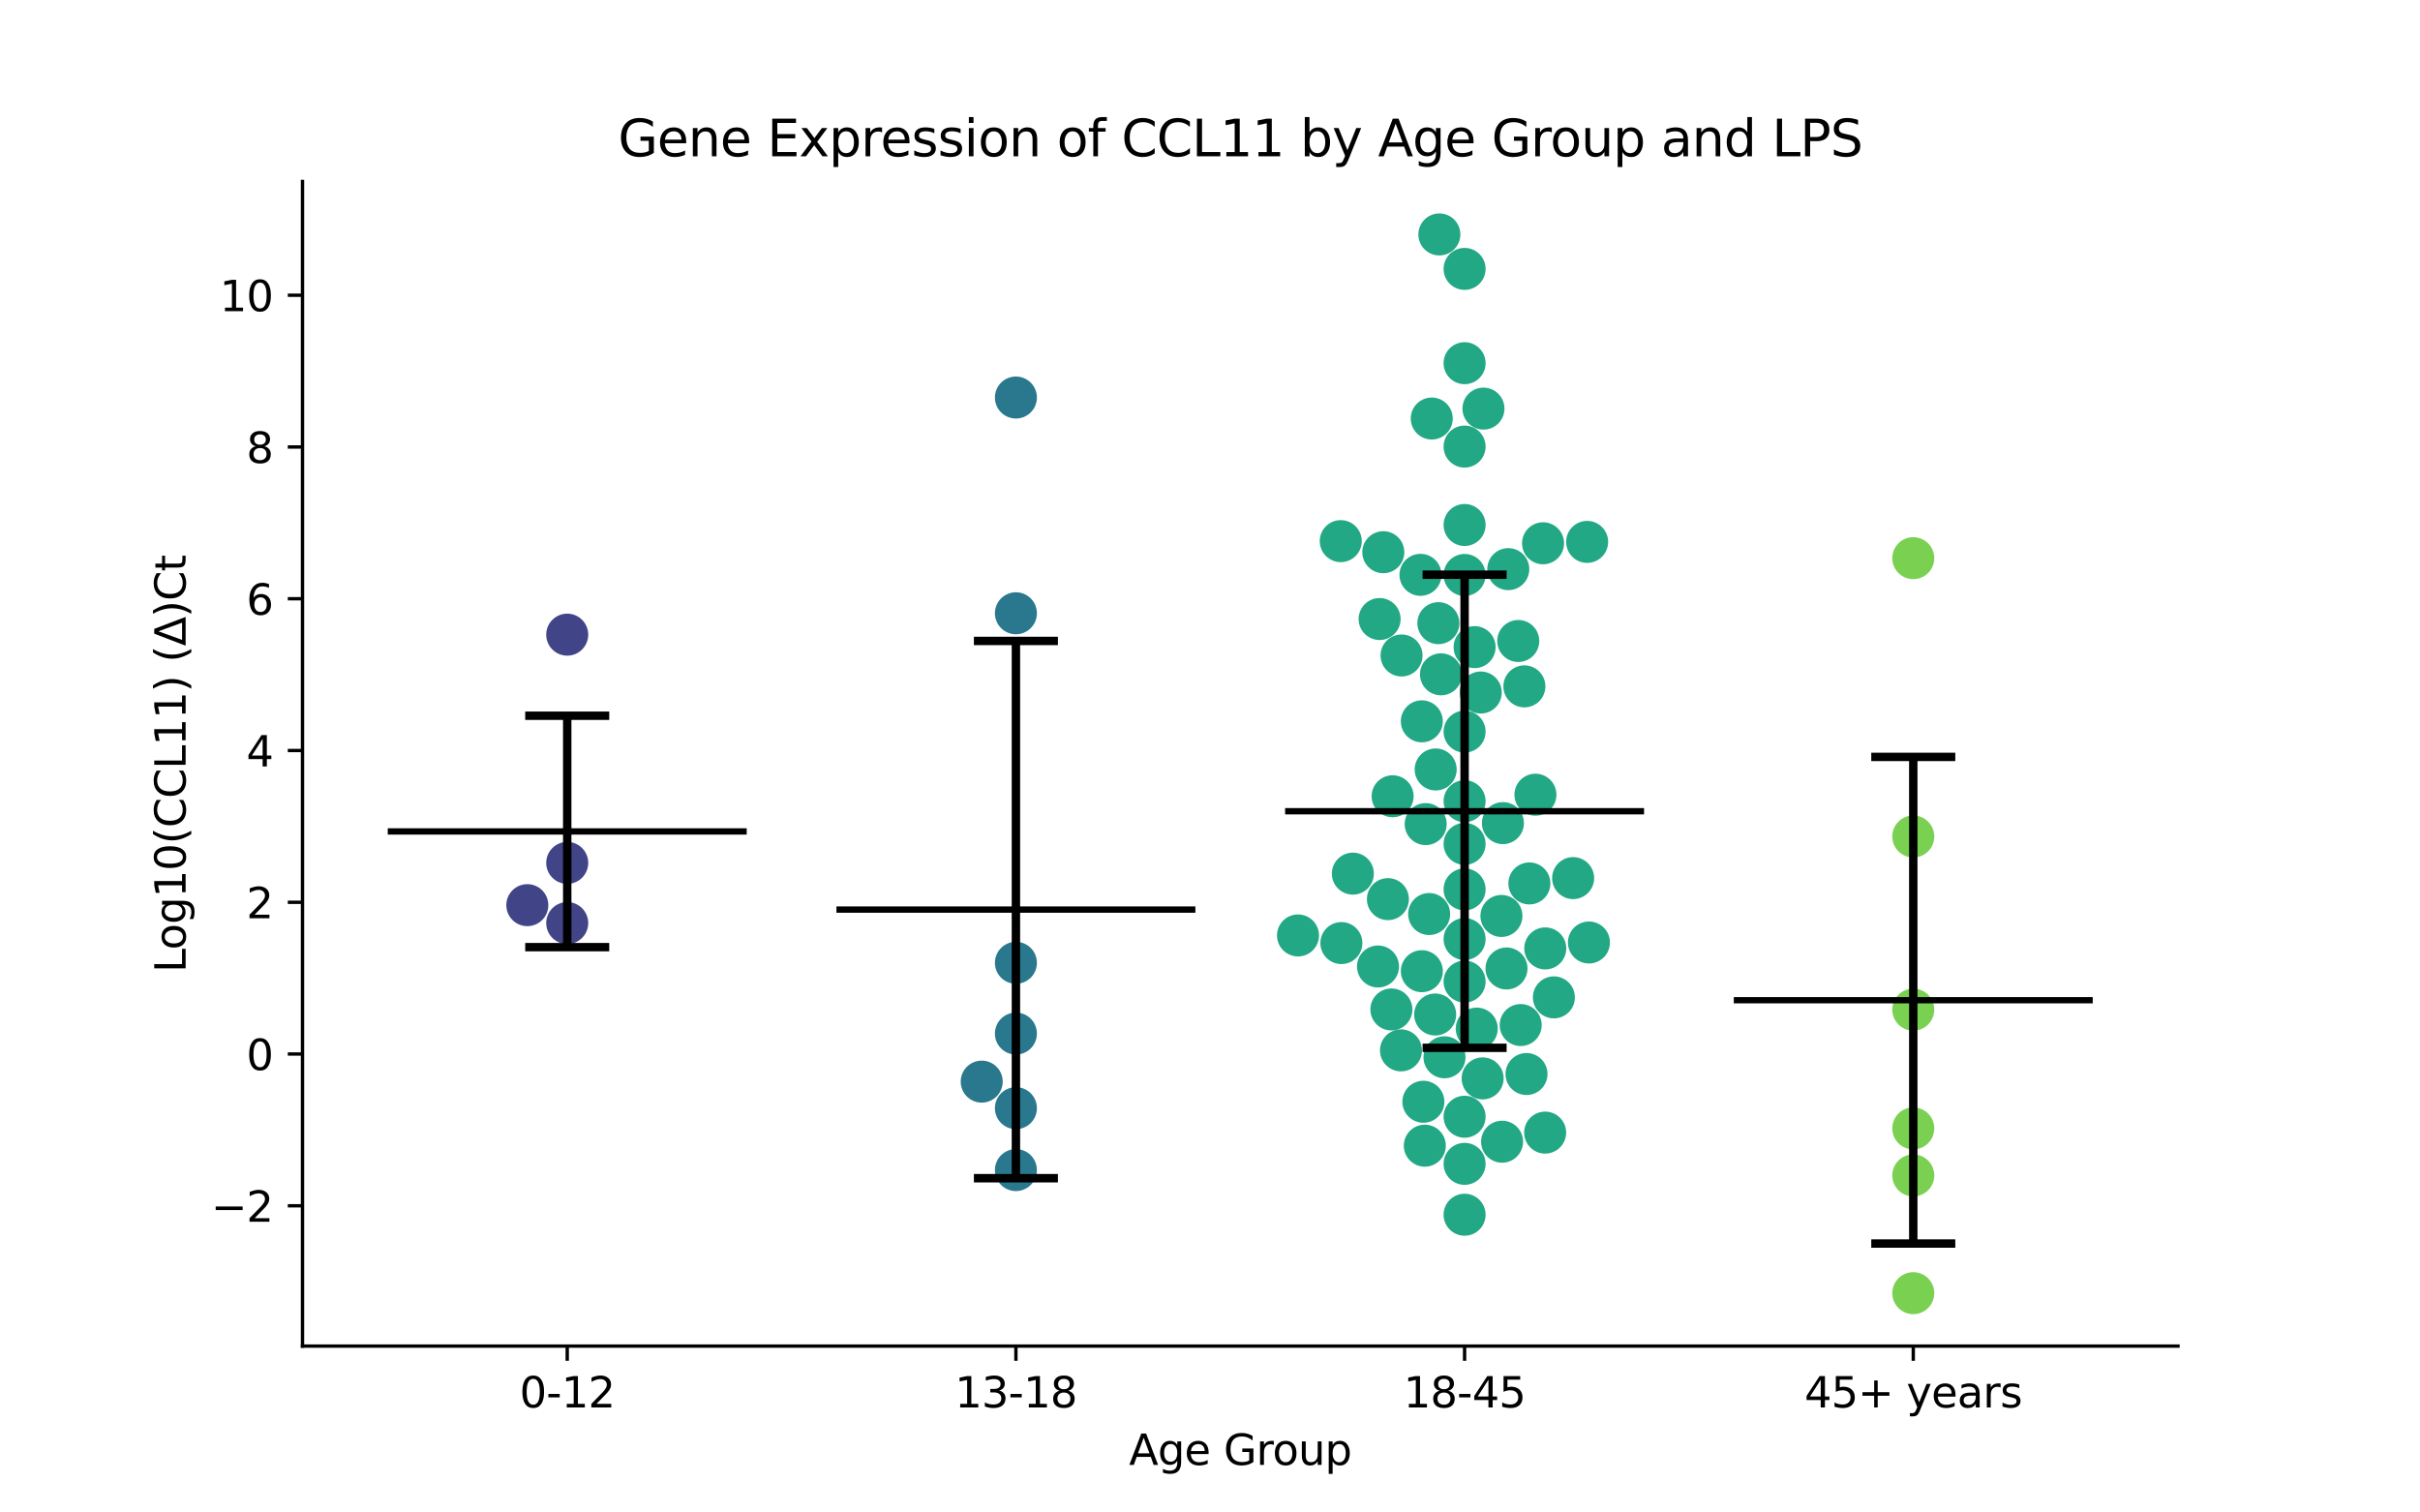 <?xml version="1.0" encoding="utf-8" standalone="no"?>
<!DOCTYPE svg PUBLIC "-//W3C//DTD SVG 1.1//EN"
  "http://www.w3.org/Graphics/SVG/1.1/DTD/svg11.dtd">
<svg xmlns:xlink="http://www.w3.org/1999/xlink" width="576pt" height="360pt" viewBox="0 0 576 360" xmlns="http://www.w3.org/2000/svg" version="1.1">
 <defs>
  <style type="text/css">*{stroke-linejoin: round; stroke-linecap: butt}</style>
 </defs>
 <g id="figure_1">
  <g id="patch_1">
   <path d="M 0 360 
L 576 360 
L 576 0 
L 0 0 
z
" style="fill: #ffffff"/>
  </g>
  <g id="axes_1">
   <g id="patch_2">
    <path d="M 72 320.4 
L 518.4 320.4 
L 518.4 43.2 
L 72 43.2 
z
" style="fill: #ffffff"/>
   </g>
   <g id="PathCollection_1">
    <defs>
     <path id="C0_0_2dbd5f7f77" d="M 0 5 
C 1.326 5 2.598 4.473 3.536 3.536 
C 4.473 2.598 5 1.326 5 -0 
C 5 -1.326 4.473 -2.598 3.536 -3.536 
C 2.598 -4.473 1.326 -5 0 -5 
C -1.326 -5 -2.598 -4.473 -3.536 -3.536 
C -4.473 -2.598 -5 -1.326 -5 0 
C -5 1.326 -4.473 2.598 -3.536 3.536 
C -2.598 4.473 -1.326 5 0 5 
z
"/>
    </defs>
    <g clip-path="url(#p50232bee41)">
     <use xlink:href="#C0_0_2dbd5f7f77" x="135.009" y="219.707" style="fill: #414487"/>
    </g>
    <g clip-path="url(#p50232bee41)">
     <use xlink:href="#C0_0_2dbd5f7f77" x="135.009" y="151.06" style="fill: #414487"/>
    </g>
    <g clip-path="url(#p50232bee41)">
     <use xlink:href="#C0_0_2dbd5f7f77" x="125.511" y="215.443" style="fill: #414487"/>
    </g>
    <g clip-path="url(#p50232bee41)">
     <use xlink:href="#C0_0_2dbd5f7f77" x="135.009" y="205.384" style="fill: #414487"/>
    </g>
   </g>
   <g id="PathCollection_2">
    <defs>
     <path id="C1_0_418fc97a95" d="M 0 5 
C 1.326 5 2.598 4.473 3.536 3.536 
C 4.473 2.598 5 1.326 5 -0 
C 5 -1.326 4.473 -2.598 3.536 -3.536 
C 2.598 -4.473 1.326 -5 0 -5 
C -1.326 -5 -2.598 -4.473 -3.536 -3.536 
C -4.473 -2.598 -5 -1.326 -5 0 
C -5 1.326 -4.473 2.598 -3.536 3.536 
C -2.598 4.473 -1.326 5 0 5 
z
"/>
    </defs>
    <g clip-path="url(#p50232bee41)">
     <use xlink:href="#C1_0_418fc97a95" x="241.803" y="229.168" style="fill: #2a788e"/>
    </g>
    <g clip-path="url(#p50232bee41)">
     <use xlink:href="#C1_0_418fc97a95" x="241.803" y="278.503" style="fill: #2a788e"/>
    </g>
    <g clip-path="url(#p50232bee41)">
     <use xlink:href="#C1_0_418fc97a95" x="241.803" y="246.009" style="fill: #2a788e"/>
    </g>
    <g clip-path="url(#p50232bee41)">
     <use xlink:href="#C1_0_418fc97a95" x="241.803" y="263.764" style="fill: #2a788e"/>
    </g>
    <g clip-path="url(#p50232bee41)">
     <use xlink:href="#C1_0_418fc97a95" x="233.663" y="257.447" style="fill: #2a788e"/>
    </g>
    <g clip-path="url(#p50232bee41)">
     <use xlink:href="#C1_0_418fc97a95" x="241.803" y="94.619" style="fill: #2a788e"/>
    </g>
    <g clip-path="url(#p50232bee41)">
     <use xlink:href="#C1_0_418fc97a95" x="241.803" y="145.97" style="fill: #2a788e"/>
    </g>
   </g>
   <g id="PathCollection_3">
    <defs>
     <path id="C2_0_5ea574679a" d="M 0 5 
C 1.326 5 2.598 4.473 3.536 3.536 
C 4.473 2.598 5 1.326 5 -0 
C 5 -1.326 4.473 -2.598 3.536 -3.536 
C 2.598 -4.473 1.326 -5 0 -5 
C -1.326 -5 -2.598 -4.473 -3.536 -3.536 
C -4.473 -2.598 -5 -1.326 -5 0 
C -5 1.326 -4.473 2.598 -3.536 3.536 
C -2.598 4.473 -1.326 5 0 5 
z
"/>
    </defs>
    <g clip-path="url(#p50232bee41)">
     <use xlink:href="#C2_0_5ea574679a" x="322.001" y="207.94" style="fill: #22a884"/>
    </g>
    <g clip-path="url(#p50232bee41)">
     <use xlink:href="#C2_0_5ea574679a" x="348.597" y="124.954" style="fill: #22a884"/>
    </g>
    <g clip-path="url(#p50232bee41)">
     <use xlink:href="#C2_0_5ea574679a" x="353.089" y="97.257" style="fill: #22a884"/>
    </g>
    <g clip-path="url(#p50232bee41)">
     <use xlink:href="#C2_0_5ea574679a" x="367.799" y="225.739" style="fill: #22a884"/>
    </g>
    <g clip-path="url(#p50232bee41)">
     <use xlink:href="#C2_0_5ea574679a" x="363.333" y="255.636" style="fill: #22a884"/>
    </g>
    <g clip-path="url(#p50232bee41)">
     <use xlink:href="#C2_0_5ea574679a" x="348.597" y="200.864" style="fill: #22a884"/>
    </g>
    <g clip-path="url(#p50232bee41)">
     <use xlink:href="#C2_0_5ea574679a" x="377.766" y="128.981" style="fill: #22a884"/>
    </g>
    <g clip-path="url(#p50232bee41)">
     <use xlink:href="#C2_0_5ea574679a" x="365.46" y="189.157" style="fill: #22a884"/>
    </g>
    <g clip-path="url(#p50232bee41)">
     <use xlink:href="#C2_0_5ea574679a" x="357.721" y="195.915" style="fill: #22a884"/>
    </g>
    <g clip-path="url(#p50232bee41)">
     <use xlink:href="#C2_0_5ea574679a" x="348.597" y="289.128" style="fill: #22a884"/>
    </g>
    <g clip-path="url(#p50232bee41)">
     <use xlink:href="#C2_0_5ea574679a" x="348.597" y="265.804" style="fill: #22a884"/>
    </g>
    <g clip-path="url(#p50232bee41)">
     <use xlink:href="#C2_0_5ea574679a" x="327.989" y="230.045" style="fill: #22a884"/>
    </g>
    <g clip-path="url(#p50232bee41)">
     <use xlink:href="#C2_0_5ea574679a" x="340.782" y="99.618" style="fill: #22a884"/>
    </g>
    <g clip-path="url(#p50232bee41)">
     <use xlink:href="#C2_0_5ea574679a" x="348.597" y="277.018" style="fill: #22a884"/>
    </g>
    <g clip-path="url(#p50232bee41)">
     <use xlink:href="#C2_0_5ea574679a" x="358.572" y="230.513" style="fill: #22a884"/>
    </g>
    <g clip-path="url(#p50232bee41)">
     <use xlink:href="#C2_0_5ea574679a" x="357.366" y="218.011" style="fill: #22a884"/>
    </g>
    <g clip-path="url(#p50232bee41)">
     <use xlink:href="#C2_0_5ea574679a" x="348.597" y="233.634" style="fill: #22a884"/>
    </g>
    <g clip-path="url(#p50232bee41)">
     <use xlink:href="#C2_0_5ea574679a" x="351.488" y="244.828" style="fill: #22a884"/>
    </g>
    <g clip-path="url(#p50232bee41)">
     <use xlink:href="#C2_0_5ea574679a" x="328.37" y="147.343" style="fill: #22a884"/>
    </g>
    <g clip-path="url(#p50232bee41)">
     <use xlink:href="#C2_0_5ea574679a" x="308.947" y="222.653" style="fill: #22a884"/>
    </g>
    <g clip-path="url(#p50232bee41)">
     <use xlink:href="#C2_0_5ea574679a" x="369.85" y="237.394" style="fill: #22a884"/>
    </g>
    <g clip-path="url(#p50232bee41)">
     <use xlink:href="#C2_0_5ea574679a" x="338.787" y="262.239" style="fill: #22a884"/>
    </g>
    <g clip-path="url(#p50232bee41)">
     <use xlink:href="#C2_0_5ea574679a" x="340.162" y="217.557" style="fill: #22a884"/>
    </g>
    <g clip-path="url(#p50232bee41)">
     <use xlink:href="#C2_0_5ea574679a" x="339.129" y="272.694" style="fill: #22a884"/>
    </g>
    <g clip-path="url(#p50232bee41)">
     <use xlink:href="#C2_0_5ea574679a" x="338.423" y="231.164" style="fill: #22a884"/>
    </g>
    <g clip-path="url(#p50232bee41)">
     <use xlink:href="#C2_0_5ea574679a" x="367.771" y="269.581" style="fill: #22a884"/>
    </g>
    <g clip-path="url(#p50232bee41)">
     <use xlink:href="#C2_0_5ea574679a" x="333.456" y="250.01" style="fill: #22a884"/>
    </g>
    <g clip-path="url(#p50232bee41)">
     <use xlink:href="#C2_0_5ea574679a" x="357.521" y="271.748" style="fill: #22a884"/>
    </g>
    <g clip-path="url(#p50232bee41)">
     <use xlink:href="#C2_0_5ea574679a" x="331.471" y="189.526" style="fill: #22a884"/>
    </g>
    <g clip-path="url(#p50232bee41)">
     <use xlink:href="#C2_0_5ea574679a" x="319.272" y="224.47" style="fill: #22a884"/>
    </g>
    <g clip-path="url(#p50232bee41)">
     <use xlink:href="#C2_0_5ea574679a" x="329.25" y="131.436" style="fill: #22a884"/>
    </g>
    <g clip-path="url(#p50232bee41)">
     <use xlink:href="#C2_0_5ea574679a" x="348.597" y="64.002" style="fill: #22a884"/>
    </g>
    <g clip-path="url(#p50232bee41)">
     <use xlink:href="#C2_0_5ea574679a" x="319.122" y="128.799" style="fill: #22a884"/>
    </g>
    <g clip-path="url(#p50232bee41)">
     <use xlink:href="#C2_0_5ea574679a" x="338.097" y="136.822" style="fill: #22a884"/>
    </g>
    <g clip-path="url(#p50232bee41)">
     <use xlink:href="#C2_0_5ea574679a" x="352.443" y="164.833" style="fill: #22a884"/>
    </g>
    <g clip-path="url(#p50232bee41)">
     <use xlink:href="#C2_0_5ea574679a" x="361.369" y="152.567" style="fill: #22a884"/>
    </g>
    <g clip-path="url(#p50232bee41)">
     <use xlink:href="#C2_0_5ea574679a" x="348.597" y="174.138" style="fill: #22a884"/>
    </g>
    <g clip-path="url(#p50232bee41)">
     <use xlink:href="#C2_0_5ea574679a" x="348.597" y="86.446" style="fill: #22a884"/>
    </g>
    <g clip-path="url(#p50232bee41)">
     <use xlink:href="#C2_0_5ea574679a" x="367.272" y="129.311" style="fill: #22a884"/>
    </g>
    <g clip-path="url(#p50232bee41)">
     <use xlink:href="#C2_0_5ea574679a" x="342.591" y="55.8" style="fill: #22a884"/>
    </g>
    <g clip-path="url(#p50232bee41)">
     <use xlink:href="#C2_0_5ea574679a" x="348.597" y="136.85" style="fill: #22a884"/>
    </g>
    <g clip-path="url(#p50232bee41)">
     <use xlink:href="#C2_0_5ea574679a" x="333.594" y="156.018" style="fill: #22a884"/>
    </g>
    <g clip-path="url(#p50232bee41)">
     <use xlink:href="#C2_0_5ea574679a" x="358.996" y="135.465" style="fill: #22a884"/>
    </g>
    <g clip-path="url(#p50232bee41)">
     <use xlink:href="#C2_0_5ea574679a" x="338.417" y="171.689" style="fill: #22a884"/>
    </g>
    <g clip-path="url(#p50232bee41)">
     <use xlink:href="#C2_0_5ea574679a" x="339.337" y="196.15" style="fill: #22a884"/>
    </g>
    <g clip-path="url(#p50232bee41)">
     <use xlink:href="#C2_0_5ea574679a" x="348.597" y="223.512" style="fill: #22a884"/>
    </g>
    <g clip-path="url(#p50232bee41)">
     <use xlink:href="#C2_0_5ea574679a" x="364.018" y="210.274" style="fill: #22a884"/>
    </g>
    <g clip-path="url(#p50232bee41)">
     <use xlink:href="#C2_0_5ea574679a" x="374.434" y="209.007" style="fill: #22a884"/>
    </g>
    <g clip-path="url(#p50232bee41)">
     <use xlink:href="#C2_0_5ea574679a" x="362.83" y="163.37" style="fill: #22a884"/>
    </g>
    <g clip-path="url(#p50232bee41)">
     <use xlink:href="#C2_0_5ea574679a" x="342.979" y="160.501" style="fill: #22a884"/>
    </g>
    <g clip-path="url(#p50232bee41)">
     <use xlink:href="#C2_0_5ea574679a" x="348.597" y="190.701" style="fill: #22a884"/>
    </g>
    <g clip-path="url(#p50232bee41)">
     <use xlink:href="#C2_0_5ea574679a" x="348.597" y="106.296" style="fill: #22a884"/>
    </g>
    <g clip-path="url(#p50232bee41)">
     <use xlink:href="#C2_0_5ea574679a" x="350.981" y="154.027" style="fill: #22a884"/>
    </g>
    <g clip-path="url(#p50232bee41)">
     <use xlink:href="#C2_0_5ea574679a" x="331.173" y="240.268" style="fill: #22a884"/>
    </g>
    <g clip-path="url(#p50232bee41)">
     <use xlink:href="#C2_0_5ea574679a" x="348.597" y="211.692" style="fill: #22a884"/>
    </g>
    <g clip-path="url(#p50232bee41)">
     <use xlink:href="#C2_0_5ea574679a" x="352.891" y="256.678" style="fill: #22a884"/>
    </g>
    <g clip-path="url(#p50232bee41)">
     <use xlink:href="#C2_0_5ea574679a" x="341.716" y="183.147" style="fill: #22a884"/>
    </g>
    <g clip-path="url(#p50232bee41)">
     <use xlink:href="#C2_0_5ea574679a" x="378.194" y="224.332" style="fill: #22a884"/>
    </g>
    <g clip-path="url(#p50232bee41)">
     <use xlink:href="#C2_0_5ea574679a" x="361.95" y="243.981" style="fill: #22a884"/>
    </g>
    <g clip-path="url(#p50232bee41)">
     <use xlink:href="#C2_0_5ea574679a" x="343.813" y="251.653" style="fill: #22a884"/>
    </g>
    <g clip-path="url(#p50232bee41)">
     <use xlink:href="#C2_0_5ea574679a" x="330.344" y="214.012" style="fill: #22a884"/>
    </g>
    <g clip-path="url(#p50232bee41)">
     <use xlink:href="#C2_0_5ea574679a" x="341.596" y="241.473" style="fill: #22a884"/>
    </g>
    <g clip-path="url(#p50232bee41)">
     <use xlink:href="#C2_0_5ea574679a" x="342.356" y="148.324" style="fill: #22a884"/>
    </g>
   </g>
   <g id="PathCollection_4">
    <defs>
     <path id="C3_0_6af6c28aff" d="M 0 5 
C 1.326 5 2.598 4.473 3.536 3.536 
C 4.473 2.598 5 1.326 5 -0 
C 5 -1.326 4.473 -2.598 3.536 -3.536 
C 2.598 -4.473 1.326 -5 0 -5 
C -1.326 -5 -2.598 -4.473 -3.536 -3.536 
C -4.473 -2.598 -5 -1.326 -5 0 
C -5 1.326 -4.473 2.598 -3.536 3.536 
C -2.598 4.473 -1.326 5 0 5 
z
"/>
    </defs>
    <g clip-path="url(#p50232bee41)">
     <use xlink:href="#C3_0_6af6c28aff" x="455.391" y="240.315" style="fill: #7ad151"/>
    </g>
    <g clip-path="url(#p50232bee41)">
     <use xlink:href="#C3_0_6af6c28aff" x="455.391" y="307.8" style="fill: #7ad151"/>
    </g>
    <g clip-path="url(#p50232bee41)">
     <use xlink:href="#C3_0_6af6c28aff" x="455.391" y="279.769" style="fill: #7ad151"/>
    </g>
    <g clip-path="url(#p50232bee41)">
     <use xlink:href="#C3_0_6af6c28aff" x="455.391" y="268.581" style="fill: #7ad151"/>
    </g>
    <g clip-path="url(#p50232bee41)">
     <use xlink:href="#C3_0_6af6c28aff" x="455.391" y="132.855" style="fill: #7ad151"/>
    </g>
    <g clip-path="url(#p50232bee41)">
     <use xlink:href="#C3_0_6af6c28aff" x="455.391" y="199.101" style="fill: #7ad151"/>
    </g>
   </g>
   <g id="matplotlib.axis_1">
    <g id="xtick_1">
     <g id="line2d_1">
      <defs>
       <path id="mae116ff62b" d="M 0 0 
L 0 3.5 
" style="stroke: #000000; stroke-width: 0.8"/>
      </defs>
      <g>
       <use xlink:href="#mae116ff62b" x="135.009" y="320.4" style="stroke: #000000; stroke-width: 0.8"/>
      </g>
     </g>
     <g id="text_1">
      <!-- 0-12 -->
      <g transform="translate(123.661 334.998) scale(0.1 -0.1)">
       <defs>
        <path id="DejaVuSans-30" d="M 2034 4250 
Q 1547 4250 1301 3770 
Q 1056 3291 1056 2328 
Q 1056 1369 1301 889 
Q 1547 409 2034 409 
Q 2525 409 2770 889 
Q 3016 1369 3016 2328 
Q 3016 3291 2770 3770 
Q 2525 4250 2034 4250 
z
M 2034 4750 
Q 2819 4750 3233 4129 
Q 3647 3509 3647 2328 
Q 3647 1150 3233 529 
Q 2819 -91 2034 -91 
Q 1250 -91 836 529 
Q 422 1150 422 2328 
Q 422 3509 836 4129 
Q 1250 4750 2034 4750 
z
" transform="scale(0.016)"/>
        <path id="DejaVuSans-2d" d="M 313 2009 
L 1997 2009 
L 1997 1497 
L 313 1497 
L 313 2009 
z
" transform="scale(0.016)"/>
        <path id="DejaVuSans-31" d="M 794 531 
L 1825 531 
L 1825 4091 
L 703 3866 
L 703 4441 
L 1819 4666 
L 2450 4666 
L 2450 531 
L 3481 531 
L 3481 0 
L 794 0 
L 794 531 
z
" transform="scale(0.016)"/>
        <path id="DejaVuSans-32" d="M 1228 531 
L 3431 531 
L 3431 0 
L 469 0 
L 469 531 
Q 828 903 1448 1529 
Q 2069 2156 2228 2338 
Q 2531 2678 2651 2914 
Q 2772 3150 2772 3378 
Q 2772 3750 2511 3984 
Q 2250 4219 1831 4219 
Q 1534 4219 1204 4116 
Q 875 4013 500 3803 
L 500 4441 
Q 881 4594 1212 4672 
Q 1544 4750 1819 4750 
Q 2544 4750 2975 4387 
Q 3406 4025 3406 3419 
Q 3406 3131 3298 2873 
Q 3191 2616 2906 2266 
Q 2828 2175 2409 1742 
Q 1991 1309 1228 531 
z
" transform="scale(0.016)"/>
       </defs>
       <use xlink:href="#DejaVuSans-30"/>
       <use xlink:href="#DejaVuSans-2d" x="63.623"/>
       <use xlink:href="#DejaVuSans-31" x="99.707"/>
       <use xlink:href="#DejaVuSans-32" x="163.33"/>
      </g>
     </g>
    </g>
    <g id="xtick_2">
     <g id="line2d_2">
      <g>
       <use xlink:href="#mae116ff62b" x="241.803" y="320.4" style="stroke: #000000; stroke-width: 0.8"/>
      </g>
     </g>
     <g id="text_2">
      <!-- 13-18 -->
      <g transform="translate(227.274 334.998) scale(0.1 -0.1)">
       <defs>
        <path id="DejaVuSans-33" d="M 2597 2516 
Q 3050 2419 3304 2112 
Q 3559 1806 3559 1356 
Q 3559 666 3084 287 
Q 2609 -91 1734 -91 
Q 1441 -91 1130 -33 
Q 819 25 488 141 
L 488 750 
Q 750 597 1062 519 
Q 1375 441 1716 441 
Q 2309 441 2620 675 
Q 2931 909 2931 1356 
Q 2931 1769 2642 2001 
Q 2353 2234 1838 2234 
L 1294 2234 
L 1294 2753 
L 1863 2753 
Q 2328 2753 2575 2939 
Q 2822 3125 2822 3475 
Q 2822 3834 2567 4026 
Q 2313 4219 1838 4219 
Q 1578 4219 1281 4162 
Q 984 4106 628 3988 
L 628 4550 
Q 988 4650 1302 4700 
Q 1616 4750 1894 4750 
Q 2613 4750 3031 4423 
Q 3450 4097 3450 3541 
Q 3450 3153 3228 2886 
Q 3006 2619 2597 2516 
z
" transform="scale(0.016)"/>
        <path id="DejaVuSans-38" d="M 2034 2216 
Q 1584 2216 1326 1975 
Q 1069 1734 1069 1313 
Q 1069 891 1326 650 
Q 1584 409 2034 409 
Q 2484 409 2743 651 
Q 3003 894 3003 1313 
Q 3003 1734 2745 1975 
Q 2488 2216 2034 2216 
z
M 1403 2484 
Q 997 2584 770 2862 
Q 544 3141 544 3541 
Q 544 4100 942 4425 
Q 1341 4750 2034 4750 
Q 2731 4750 3128 4425 
Q 3525 4100 3525 3541 
Q 3525 3141 3298 2862 
Q 3072 2584 2669 2484 
Q 3125 2378 3379 2068 
Q 3634 1759 3634 1313 
Q 3634 634 3220 271 
Q 2806 -91 2034 -91 
Q 1263 -91 848 271 
Q 434 634 434 1313 
Q 434 1759 690 2068 
Q 947 2378 1403 2484 
z
M 1172 3481 
Q 1172 3119 1398 2916 
Q 1625 2713 2034 2713 
Q 2441 2713 2670 2916 
Q 2900 3119 2900 3481 
Q 2900 3844 2670 4047 
Q 2441 4250 2034 4250 
Q 1625 4250 1398 4047 
Q 1172 3844 1172 3481 
z
" transform="scale(0.016)"/>
       </defs>
       <use xlink:href="#DejaVuSans-31"/>
       <use xlink:href="#DejaVuSans-33" x="63.623"/>
       <use xlink:href="#DejaVuSans-2d" x="127.246"/>
       <use xlink:href="#DejaVuSans-31" x="163.33"/>
       <use xlink:href="#DejaVuSans-38" x="226.953"/>
      </g>
     </g>
    </g>
    <g id="xtick_3">
     <g id="line2d_3">
      <g>
       <use xlink:href="#mae116ff62b" x="348.597" y="320.4" style="stroke: #000000; stroke-width: 0.8"/>
      </g>
     </g>
     <g id="text_3">
      <!-- 18-45 -->
      <g transform="translate(334.068 334.998) scale(0.1 -0.1)">
       <defs>
        <path id="DejaVuSans-34" d="M 2419 4116 
L 825 1625 
L 2419 1625 
L 2419 4116 
z
M 2253 4666 
L 3047 4666 
L 3047 1625 
L 3713 1625 
L 3713 1100 
L 3047 1100 
L 3047 0 
L 2419 0 
L 2419 1100 
L 313 1100 
L 313 1709 
L 2253 4666 
z
" transform="scale(0.016)"/>
        <path id="DejaVuSans-35" d="M 691 4666 
L 3169 4666 
L 3169 4134 
L 1269 4134 
L 1269 2991 
Q 1406 3038 1543 3061 
Q 1681 3084 1819 3084 
Q 2600 3084 3056 2656 
Q 3513 2228 3513 1497 
Q 3513 744 3044 326 
Q 2575 -91 1722 -91 
Q 1428 -91 1123 -41 
Q 819 9 494 109 
L 494 744 
Q 775 591 1075 516 
Q 1375 441 1709 441 
Q 2250 441 2565 725 
Q 2881 1009 2881 1497 
Q 2881 1984 2565 2268 
Q 2250 2553 1709 2553 
Q 1456 2553 1204 2497 
Q 953 2441 691 2322 
L 691 4666 
z
" transform="scale(0.016)"/>
       </defs>
       <use xlink:href="#DejaVuSans-31"/>
       <use xlink:href="#DejaVuSans-38" x="63.623"/>
       <use xlink:href="#DejaVuSans-2d" x="127.246"/>
       <use xlink:href="#DejaVuSans-34" x="163.33"/>
       <use xlink:href="#DejaVuSans-35" x="226.953"/>
      </g>
     </g>
    </g>
    <g id="xtick_4">
     <g id="line2d_4">
      <g>
       <use xlink:href="#mae116ff62b" x="455.391" y="320.4" style="stroke: #000000; stroke-width: 0.8"/>
      </g>
     </g>
     <g id="text_4">
      <!-- 45+ years -->
      <g transform="translate(429.49 334.998) scale(0.1 -0.1)">
       <defs>
        <path id="DejaVuSans-2b" d="M 2944 4013 
L 2944 2272 
L 4684 2272 
L 4684 1741 
L 2944 1741 
L 2944 0 
L 2419 0 
L 2419 1741 
L 678 1741 
L 678 2272 
L 2419 2272 
L 2419 4013 
L 2944 4013 
z
" transform="scale(0.016)"/>
        <path id="DejaVuSans-20" transform="scale(0.016)"/>
        <path id="DejaVuSans-79" d="M 2059 -325 
Q 1816 -950 1584 -1140 
Q 1353 -1331 966 -1331 
L 506 -1331 
L 506 -850 
L 844 -850 
Q 1081 -850 1212 -737 
Q 1344 -625 1503 -206 
L 1606 56 
L 191 3500 
L 800 3500 
L 1894 763 
L 2988 3500 
L 3597 3500 
L 2059 -325 
z
" transform="scale(0.016)"/>
        <path id="DejaVuSans-65" d="M 3597 1894 
L 3597 1613 
L 953 1613 
Q 991 1019 1311 708 
Q 1631 397 2203 397 
Q 2534 397 2845 478 
Q 3156 559 3463 722 
L 3463 178 
Q 3153 47 2828 -22 
Q 2503 -91 2169 -91 
Q 1331 -91 842 396 
Q 353 884 353 1716 
Q 353 2575 817 3079 
Q 1281 3584 2069 3584 
Q 2775 3584 3186 3129 
Q 3597 2675 3597 1894 
z
M 3022 2063 
Q 3016 2534 2758 2815 
Q 2500 3097 2075 3097 
Q 1594 3097 1305 2825 
Q 1016 2553 972 2059 
L 3022 2063 
z
" transform="scale(0.016)"/>
        <path id="DejaVuSans-61" d="M 2194 1759 
Q 1497 1759 1228 1600 
Q 959 1441 959 1056 
Q 959 750 1161 570 
Q 1363 391 1709 391 
Q 2188 391 2477 730 
Q 2766 1069 2766 1631 
L 2766 1759 
L 2194 1759 
z
M 3341 1997 
L 3341 0 
L 2766 0 
L 2766 531 
Q 2569 213 2275 61 
Q 1981 -91 1556 -91 
Q 1019 -91 701 211 
Q 384 513 384 1019 
Q 384 1609 779 1909 
Q 1175 2209 1959 2209 
L 2766 2209 
L 2766 2266 
Q 2766 2663 2505 2880 
Q 2244 3097 1772 3097 
Q 1472 3097 1187 3025 
Q 903 2953 641 2809 
L 641 3341 
Q 956 3463 1253 3523 
Q 1550 3584 1831 3584 
Q 2591 3584 2966 3190 
Q 3341 2797 3341 1997 
z
" transform="scale(0.016)"/>
        <path id="DejaVuSans-72" d="M 2631 2963 
Q 2534 3019 2420 3045 
Q 2306 3072 2169 3072 
Q 1681 3072 1420 2755 
Q 1159 2438 1159 1844 
L 1159 0 
L 581 0 
L 581 3500 
L 1159 3500 
L 1159 2956 
Q 1341 3275 1631 3429 
Q 1922 3584 2338 3584 
Q 2397 3584 2469 3576 
Q 2541 3569 2628 3553 
L 2631 2963 
z
" transform="scale(0.016)"/>
        <path id="DejaVuSans-73" d="M 2834 3397 
L 2834 2853 
Q 2591 2978 2328 3040 
Q 2066 3103 1784 3103 
Q 1356 3103 1142 2972 
Q 928 2841 928 2578 
Q 928 2378 1081 2264 
Q 1234 2150 1697 2047 
L 1894 2003 
Q 2506 1872 2764 1633 
Q 3022 1394 3022 966 
Q 3022 478 2636 193 
Q 2250 -91 1575 -91 
Q 1294 -91 989 -36 
Q 684 19 347 128 
L 347 722 
Q 666 556 975 473 
Q 1284 391 1588 391 
Q 1994 391 2212 530 
Q 2431 669 2431 922 
Q 2431 1156 2273 1281 
Q 2116 1406 1581 1522 
L 1381 1569 
Q 847 1681 609 1914 
Q 372 2147 372 2553 
Q 372 3047 722 3315 
Q 1072 3584 1716 3584 
Q 2034 3584 2315 3537 
Q 2597 3491 2834 3397 
z
" transform="scale(0.016)"/>
       </defs>
       <use xlink:href="#DejaVuSans-34"/>
       <use xlink:href="#DejaVuSans-35" x="63.623"/>
       <use xlink:href="#DejaVuSans-2b" x="127.246"/>
       <use xlink:href="#DejaVuSans-20" x="211.035"/>
       <use xlink:href="#DejaVuSans-79" x="242.822"/>
       <use xlink:href="#DejaVuSans-65" x="302.002"/>
       <use xlink:href="#DejaVuSans-61" x="363.525"/>
       <use xlink:href="#DejaVuSans-72" x="424.805"/>
       <use xlink:href="#DejaVuSans-73" x="465.918"/>
      </g>
     </g>
    </g>
    <g id="text_5">
     <!-- Age Group -->
     <g transform="translate(268.72 348.677) scale(0.1 -0.1)">
      <defs>
       <path id="DejaVuSans-41" d="M 2188 4044 
L 1331 1722 
L 3047 1722 
L 2188 4044 
z
M 1831 4666 
L 2547 4666 
L 4325 0 
L 3669 0 
L 3244 1197 
L 1141 1197 
L 716 0 
L 50 0 
L 1831 4666 
z
" transform="scale(0.016)"/>
       <path id="DejaVuSans-67" d="M 2906 1791 
Q 2906 2416 2648 2759 
Q 2391 3103 1925 3103 
Q 1463 3103 1205 2759 
Q 947 2416 947 1791 
Q 947 1169 1205 825 
Q 1463 481 1925 481 
Q 2391 481 2648 825 
Q 2906 1169 2906 1791 
z
M 3481 434 
Q 3481 -459 3084 -895 
Q 2688 -1331 1869 -1331 
Q 1566 -1331 1297 -1286 
Q 1028 -1241 775 -1147 
L 775 -588 
Q 1028 -725 1275 -790 
Q 1522 -856 1778 -856 
Q 2344 -856 2625 -561 
Q 2906 -266 2906 331 
L 2906 616 
Q 2728 306 2450 153 
Q 2172 0 1784 0 
Q 1141 0 747 490 
Q 353 981 353 1791 
Q 353 2603 747 3093 
Q 1141 3584 1784 3584 
Q 2172 3584 2450 3431 
Q 2728 3278 2906 2969 
L 2906 3500 
L 3481 3500 
L 3481 434 
z
" transform="scale(0.016)"/>
       <path id="DejaVuSans-47" d="M 3809 666 
L 3809 1919 
L 2778 1919 
L 2778 2438 
L 4434 2438 
L 4434 434 
Q 4069 175 3628 42 
Q 3188 -91 2688 -91 
Q 1594 -91 976 548 
Q 359 1188 359 2328 
Q 359 3472 976 4111 
Q 1594 4750 2688 4750 
Q 3144 4750 3555 4637 
Q 3966 4525 4313 4306 
L 4313 3634 
Q 3963 3931 3569 4081 
Q 3175 4231 2741 4231 
Q 1884 4231 1454 3753 
Q 1025 3275 1025 2328 
Q 1025 1384 1454 906 
Q 1884 428 2741 428 
Q 3075 428 3337 486 
Q 3600 544 3809 666 
z
" transform="scale(0.016)"/>
       <path id="DejaVuSans-6f" d="M 1959 3097 
Q 1497 3097 1228 2736 
Q 959 2375 959 1747 
Q 959 1119 1226 758 
Q 1494 397 1959 397 
Q 2419 397 2687 759 
Q 2956 1122 2956 1747 
Q 2956 2369 2687 2733 
Q 2419 3097 1959 3097 
z
M 1959 3584 
Q 2709 3584 3137 3096 
Q 3566 2609 3566 1747 
Q 3566 888 3137 398 
Q 2709 -91 1959 -91 
Q 1206 -91 779 398 
Q 353 888 353 1747 
Q 353 2609 779 3096 
Q 1206 3584 1959 3584 
z
" transform="scale(0.016)"/>
       <path id="DejaVuSans-75" d="M 544 1381 
L 544 3500 
L 1119 3500 
L 1119 1403 
Q 1119 906 1312 657 
Q 1506 409 1894 409 
Q 2359 409 2629 706 
Q 2900 1003 2900 1516 
L 2900 3500 
L 3475 3500 
L 3475 0 
L 2900 0 
L 2900 538 
Q 2691 219 2414 64 
Q 2138 -91 1772 -91 
Q 1169 -91 856 284 
Q 544 659 544 1381 
z
M 1991 3584 
L 1991 3584 
z
" transform="scale(0.016)"/>
       <path id="DejaVuSans-70" d="M 1159 525 
L 1159 -1331 
L 581 -1331 
L 581 3500 
L 1159 3500 
L 1159 2969 
Q 1341 3281 1617 3432 
Q 1894 3584 2278 3584 
Q 2916 3584 3314 3078 
Q 3713 2572 3713 1747 
Q 3713 922 3314 415 
Q 2916 -91 2278 -91 
Q 1894 -91 1617 61 
Q 1341 213 1159 525 
z
M 3116 1747 
Q 3116 2381 2855 2742 
Q 2594 3103 2138 3103 
Q 1681 3103 1420 2742 
Q 1159 2381 1159 1747 
Q 1159 1113 1420 752 
Q 1681 391 2138 391 
Q 2594 391 2855 752 
Q 3116 1113 3116 1747 
z
" transform="scale(0.016)"/>
      </defs>
      <use xlink:href="#DejaVuSans-41"/>
      <use xlink:href="#DejaVuSans-67" x="68.408"/>
      <use xlink:href="#DejaVuSans-65" x="131.885"/>
      <use xlink:href="#DejaVuSans-20" x="193.408"/>
      <use xlink:href="#DejaVuSans-47" x="225.195"/>
      <use xlink:href="#DejaVuSans-72" x="302.686"/>
      <use xlink:href="#DejaVuSans-6f" x="341.549"/>
      <use xlink:href="#DejaVuSans-75" x="402.73"/>
      <use xlink:href="#DejaVuSans-70" x="466.109"/>
     </g>
    </g>
   </g>
   <g id="matplotlib.axis_2">
    <g id="ytick_1">
     <g id="line2d_5">
      <defs>
       <path id="m23b6a9f20f" d="M 0 0 
L -3.5 0 
" style="stroke: #000000; stroke-width: 0.8"/>
      </defs>
      <g>
       <use xlink:href="#m23b6a9f20f" x="72" y="287.004" style="stroke: #000000; stroke-width: 0.8"/>
      </g>
     </g>
     <g id="text_6">
      <!-- −2 -->
      <g transform="translate(50.258 290.803) scale(0.1 -0.1)">
       <defs>
        <path id="DejaVuSans-2212" d="M 678 2272 
L 4684 2272 
L 4684 1741 
L 678 1741 
L 678 2272 
z
" transform="scale(0.016)"/>
       </defs>
       <use xlink:href="#DejaVuSans-2212"/>
       <use xlink:href="#DejaVuSans-32" x="83.789"/>
      </g>
     </g>
    </g>
    <g id="ytick_2">
     <g id="line2d_6">
      <g>
       <use xlink:href="#m23b6a9f20f" x="72" y="250.882" style="stroke: #000000; stroke-width: 0.8"/>
      </g>
     </g>
     <g id="text_7">
      <!-- 0 -->
      <g transform="translate(58.638 254.681) scale(0.1 -0.1)">
       <use xlink:href="#DejaVuSans-30"/>
      </g>
     </g>
    </g>
    <g id="ytick_3">
     <g id="line2d_7">
      <g>
       <use xlink:href="#m23b6a9f20f" x="72" y="214.759" style="stroke: #000000; stroke-width: 0.8"/>
      </g>
     </g>
     <g id="text_8">
      <!-- 2 -->
      <g transform="translate(58.638 218.558) scale(0.1 -0.1)">
       <use xlink:href="#DejaVuSans-32"/>
      </g>
     </g>
    </g>
    <g id="ytick_4">
     <g id="line2d_8">
      <g>
       <use xlink:href="#m23b6a9f20f" x="72" y="178.636" style="stroke: #000000; stroke-width: 0.8"/>
      </g>
     </g>
     <g id="text_9">
      <!-- 4 -->
      <g transform="translate(58.638 182.435) scale(0.1 -0.1)">
       <use xlink:href="#DejaVuSans-34"/>
      </g>
     </g>
    </g>
    <g id="ytick_5">
     <g id="line2d_9">
      <g>
       <use xlink:href="#m23b6a9f20f" x="72" y="142.514" style="stroke: #000000; stroke-width: 0.8"/>
      </g>
     </g>
     <g id="text_10">
      <!-- 6 -->
      <g transform="translate(58.638 146.313) scale(0.1 -0.1)">
       <defs>
        <path id="DejaVuSans-36" d="M 2113 2584 
Q 1688 2584 1439 2293 
Q 1191 2003 1191 1497 
Q 1191 994 1439 701 
Q 1688 409 2113 409 
Q 2538 409 2786 701 
Q 3034 994 3034 1497 
Q 3034 2003 2786 2293 
Q 2538 2584 2113 2584 
z
M 3366 4563 
L 3366 3988 
Q 3128 4100 2886 4159 
Q 2644 4219 2406 4219 
Q 1781 4219 1451 3797 
Q 1122 3375 1075 2522 
Q 1259 2794 1537 2939 
Q 1816 3084 2150 3084 
Q 2853 3084 3261 2657 
Q 3669 2231 3669 1497 
Q 3669 778 3244 343 
Q 2819 -91 2113 -91 
Q 1303 -91 875 529 
Q 447 1150 447 2328 
Q 447 3434 972 4092 
Q 1497 4750 2381 4750 
Q 2619 4750 2861 4703 
Q 3103 4656 3366 4563 
z
" transform="scale(0.016)"/>
       </defs>
       <use xlink:href="#DejaVuSans-36"/>
      </g>
     </g>
    </g>
    <g id="ytick_6">
     <g id="line2d_10">
      <g>
       <use xlink:href="#m23b6a9f20f" x="72" y="106.391" style="stroke: #000000; stroke-width: 0.8"/>
      </g>
     </g>
     <g id="text_11">
      <!-- 8 -->
      <g transform="translate(58.638 110.19) scale(0.1 -0.1)">
       <use xlink:href="#DejaVuSans-38"/>
      </g>
     </g>
    </g>
    <g id="ytick_7">
     <g id="line2d_11">
      <g>
       <use xlink:href="#m23b6a9f20f" x="72" y="70.268" style="stroke: #000000; stroke-width: 0.8"/>
      </g>
     </g>
     <g id="text_12">
      <!-- 10 -->
      <g transform="translate(52.275 74.068) scale(0.1 -0.1)">
       <use xlink:href="#DejaVuSans-31"/>
       <use xlink:href="#DejaVuSans-30" x="63.623"/>
      </g>
     </g>
    </g>
    <g id="text_13">
     <!-- Log10(CCL11) (Δ)Ct -->
     <g transform="translate(44.178 231.49) rotate(-90) scale(0.1 -0.1)">
      <defs>
       <path id="DejaVuSans-4c" d="M 628 4666 
L 1259 4666 
L 1259 531 
L 3531 531 
L 3531 0 
L 628 0 
L 628 4666 
z
" transform="scale(0.016)"/>
       <path id="DejaVuSans-28" d="M 1984 4856 
Q 1566 4138 1362 3434 
Q 1159 2731 1159 2009 
Q 1159 1288 1364 580 
Q 1569 -128 1984 -844 
L 1484 -844 
Q 1016 -109 783 600 
Q 550 1309 550 2009 
Q 550 2706 781 3412 
Q 1013 4119 1484 4856 
L 1984 4856 
z
" transform="scale(0.016)"/>
       <path id="DejaVuSans-43" d="M 4122 4306 
L 4122 3641 
Q 3803 3938 3442 4084 
Q 3081 4231 2675 4231 
Q 1875 4231 1450 3742 
Q 1025 3253 1025 2328 
Q 1025 1406 1450 917 
Q 1875 428 2675 428 
Q 3081 428 3442 575 
Q 3803 722 4122 1019 
L 4122 359 
Q 3791 134 3420 21 
Q 3050 -91 2638 -91 
Q 1578 -91 968 557 
Q 359 1206 359 2328 
Q 359 3453 968 4101 
Q 1578 4750 2638 4750 
Q 3056 4750 3426 4639 
Q 3797 4528 4122 4306 
z
" transform="scale(0.016)"/>
       <path id="DejaVuSans-29" d="M 513 4856 
L 1013 4856 
Q 1481 4119 1714 3412 
Q 1947 2706 1947 2009 
Q 1947 1309 1714 600 
Q 1481 -109 1013 -844 
L 513 -844 
Q 928 -128 1133 580 
Q 1338 1288 1338 2009 
Q 1338 2731 1133 3434 
Q 928 4138 513 4856 
z
" transform="scale(0.016)"/>
       <path id="DejaVuSans-394" d="M 2188 4044 
L 906 525 
L 3472 525 
L 2188 4044 
z
M 50 0 
L 1831 4666 
L 2547 4666 
L 4325 0 
L 50 0 
z
" transform="scale(0.016)"/>
       <path id="DejaVuSans-74" d="M 1172 4494 
L 1172 3500 
L 2356 3500 
L 2356 3053 
L 1172 3053 
L 1172 1153 
Q 1172 725 1289 603 
Q 1406 481 1766 481 
L 2356 481 
L 2356 0 
L 1766 0 
Q 1100 0 847 248 
Q 594 497 594 1153 
L 594 3053 
L 172 3053 
L 172 3500 
L 594 3500 
L 594 4494 
L 1172 4494 
z
" transform="scale(0.016)"/>
      </defs>
      <use xlink:href="#DejaVuSans-4c"/>
      <use xlink:href="#DejaVuSans-6f" x="53.963"/>
      <use xlink:href="#DejaVuSans-67" x="115.145"/>
      <use xlink:href="#DejaVuSans-31" x="178.621"/>
      <use xlink:href="#DejaVuSans-30" x="242.244"/>
      <use xlink:href="#DejaVuSans-28" x="305.867"/>
      <use xlink:href="#DejaVuSans-43" x="344.881"/>
      <use xlink:href="#DejaVuSans-43" x="414.705"/>
      <use xlink:href="#DejaVuSans-4c" x="484.529"/>
      <use xlink:href="#DejaVuSans-31" x="540.242"/>
      <use xlink:href="#DejaVuSans-31" x="603.865"/>
      <use xlink:href="#DejaVuSans-29" x="667.488"/>
      <use xlink:href="#DejaVuSans-20" x="706.502"/>
      <use xlink:href="#DejaVuSans-28" x="738.289"/>
      <use xlink:href="#DejaVuSans-394" x="777.303"/>
      <use xlink:href="#DejaVuSans-29" x="845.711"/>
      <use xlink:href="#DejaVuSans-43" x="884.725"/>
      <use xlink:href="#DejaVuSans-74" x="954.549"/>
     </g>
    </g>
   </g>
   <g id="LineCollection_1">
    <path d="M 135.009 225.436 
L 135.009 170.361 
" clip-path="url(#p50232bee41)" style="fill: none; stroke: #000000; stroke-width: 2"/>
   </g>
   <g id="line2d_12">
    <defs>
     <path id="m2adfead69c" d="M 10 0 
L -10 -0 
" style="stroke: #000000; stroke-width: 2"/>
    </defs>
    <g clip-path="url(#p50232bee41)">
     <use xlink:href="#m2adfead69c" x="135.009" y="225.436" style="stroke: #000000; stroke-width: 2"/>
    </g>
   </g>
   <g id="line2d_13">
    <g clip-path="url(#p50232bee41)">
     <use xlink:href="#m2adfead69c" x="135.009" y="170.361" style="stroke: #000000; stroke-width: 2"/>
    </g>
   </g>
   <g id="LineCollection_2">
    <path d="M 92.291 197.898 
L 177.726 197.898 
" clip-path="url(#p50232bee41)" style="fill: none; stroke: #000000; stroke-width: 1.5"/>
   </g>
   <g id="LineCollection_3">
    <path d="M 241.803 280.434 
L 241.803 152.56 
" clip-path="url(#p50232bee41)" style="fill: none; stroke: #000000; stroke-width: 2"/>
   </g>
   <g id="line2d_14">
    <g clip-path="url(#p50232bee41)">
     <use xlink:href="#m2adfead69c" x="241.803" y="280.434" style="stroke: #000000; stroke-width: 2"/>
    </g>
   </g>
   <g id="line2d_15">
    <g clip-path="url(#p50232bee41)">
     <use xlink:href="#m2adfead69c" x="241.803" y="152.56" style="stroke: #000000; stroke-width: 2"/>
    </g>
   </g>
   <g id="LineCollection_4">
    <path d="M 199.085 216.497 
L 284.521 216.497 
" clip-path="url(#p50232bee41)" style="fill: none; stroke: #000000; stroke-width: 1.5"/>
   </g>
   <g id="LineCollection_5">
    <path d="M 348.597 249.403 
L 348.597 136.788 
" clip-path="url(#p50232bee41)" style="fill: none; stroke: #000000; stroke-width: 2"/>
   </g>
   <g id="line2d_16">
    <g clip-path="url(#p50232bee41)">
     <use xlink:href="#m2adfead69c" x="348.597" y="249.403" style="stroke: #000000; stroke-width: 2"/>
    </g>
   </g>
   <g id="line2d_17">
    <g clip-path="url(#p50232bee41)">
     <use xlink:href="#m2adfead69c" x="348.597" y="136.788" style="stroke: #000000; stroke-width: 2"/>
    </g>
   </g>
   <g id="LineCollection_6">
    <path d="M 305.879 193.095 
L 391.315 193.095 
" clip-path="url(#p50232bee41)" style="fill: none; stroke: #000000; stroke-width: 1.5"/>
   </g>
   <g id="LineCollection_7">
    <path d="M 455.391 295.987 
L 455.391 180.154 
" clip-path="url(#p50232bee41)" style="fill: none; stroke: #000000; stroke-width: 2"/>
   </g>
   <g id="line2d_18">
    <g clip-path="url(#p50232bee41)">
     <use xlink:href="#m2adfead69c" x="455.391" y="295.987" style="stroke: #000000; stroke-width: 2"/>
    </g>
   </g>
   <g id="line2d_19">
    <g clip-path="url(#p50232bee41)">
     <use xlink:href="#m2adfead69c" x="455.391" y="180.154" style="stroke: #000000; stroke-width: 2"/>
    </g>
   </g>
   <g id="LineCollection_8">
    <path d="M 412.674 238.07 
L 498.109 238.07 
" clip-path="url(#p50232bee41)" style="fill: none; stroke: #000000; stroke-width: 1.5"/>
   </g>
   <g id="patch_3">
    <path d="M 72 320.4 
L 72 43.2 
" style="fill: none; stroke: #000000; stroke-width: 0.8; stroke-linejoin: miter; stroke-linecap: square"/>
   </g>
   <g id="patch_4">
    <path d="M 72 320.4 
L 518.4 320.4 
" style="fill: none; stroke: #000000; stroke-width: 0.8; stroke-linejoin: miter; stroke-linecap: square"/>
   </g>
   <g id="text_14">
    <!-- Gene Expression of CCL11 by Age Group and LPS -->
    <g transform="translate(147.114 37.2) scale(0.12 -0.12)">
     <defs>
      <path id="DejaVuSans-6e" d="M 3513 2113 
L 3513 0 
L 2938 0 
L 2938 2094 
Q 2938 2591 2744 2837 
Q 2550 3084 2163 3084 
Q 1697 3084 1428 2787 
Q 1159 2491 1159 1978 
L 1159 0 
L 581 0 
L 581 3500 
L 1159 3500 
L 1159 2956 
Q 1366 3272 1645 3428 
Q 1925 3584 2291 3584 
Q 2894 3584 3203 3211 
Q 3513 2838 3513 2113 
z
" transform="scale(0.016)"/>
      <path id="DejaVuSans-45" d="M 628 4666 
L 3578 4666 
L 3578 4134 
L 1259 4134 
L 1259 2753 
L 3481 2753 
L 3481 2222 
L 1259 2222 
L 1259 531 
L 3634 531 
L 3634 0 
L 628 0 
L 628 4666 
z
" transform="scale(0.016)"/>
      <path id="DejaVuSans-78" d="M 3513 3500 
L 2247 1797 
L 3578 0 
L 2900 0 
L 1881 1375 
L 863 0 
L 184 0 
L 1544 1831 
L 300 3500 
L 978 3500 
L 1906 2253 
L 2834 3500 
L 3513 3500 
z
" transform="scale(0.016)"/>
      <path id="DejaVuSans-69" d="M 603 3500 
L 1178 3500 
L 1178 0 
L 603 0 
L 603 3500 
z
M 603 4863 
L 1178 4863 
L 1178 4134 
L 603 4134 
L 603 4863 
z
" transform="scale(0.016)"/>
      <path id="DejaVuSans-66" d="M 2375 4863 
L 2375 4384 
L 1825 4384 
Q 1516 4384 1395 4259 
Q 1275 4134 1275 3809 
L 1275 3500 
L 2222 3500 
L 2222 3053 
L 1275 3053 
L 1275 0 
L 697 0 
L 697 3053 
L 147 3053 
L 147 3500 
L 697 3500 
L 697 3744 
Q 697 4328 969 4595 
Q 1241 4863 1831 4863 
L 2375 4863 
z
" transform="scale(0.016)"/>
      <path id="DejaVuSans-62" d="M 3116 1747 
Q 3116 2381 2855 2742 
Q 2594 3103 2138 3103 
Q 1681 3103 1420 2742 
Q 1159 2381 1159 1747 
Q 1159 1113 1420 752 
Q 1681 391 2138 391 
Q 2594 391 2855 752 
Q 3116 1113 3116 1747 
z
M 1159 2969 
Q 1341 3281 1617 3432 
Q 1894 3584 2278 3584 
Q 2916 3584 3314 3078 
Q 3713 2572 3713 1747 
Q 3713 922 3314 415 
Q 2916 -91 2278 -91 
Q 1894 -91 1617 61 
Q 1341 213 1159 525 
L 1159 0 
L 581 0 
L 581 4863 
L 1159 4863 
L 1159 2969 
z
" transform="scale(0.016)"/>
      <path id="DejaVuSans-64" d="M 2906 2969 
L 2906 4863 
L 3481 4863 
L 3481 0 
L 2906 0 
L 2906 525 
Q 2725 213 2448 61 
Q 2172 -91 1784 -91 
Q 1150 -91 751 415 
Q 353 922 353 1747 
Q 353 2572 751 3078 
Q 1150 3584 1784 3584 
Q 2172 3584 2448 3432 
Q 2725 3281 2906 2969 
z
M 947 1747 
Q 947 1113 1208 752 
Q 1469 391 1925 391 
Q 2381 391 2643 752 
Q 2906 1113 2906 1747 
Q 2906 2381 2643 2742 
Q 2381 3103 1925 3103 
Q 1469 3103 1208 2742 
Q 947 2381 947 1747 
z
" transform="scale(0.016)"/>
      <path id="DejaVuSans-50" d="M 1259 4147 
L 1259 2394 
L 2053 2394 
Q 2494 2394 2734 2622 
Q 2975 2850 2975 3272 
Q 2975 3691 2734 3919 
Q 2494 4147 2053 4147 
L 1259 4147 
z
M 628 4666 
L 2053 4666 
Q 2838 4666 3239 4311 
Q 3641 3956 3641 3272 
Q 3641 2581 3239 2228 
Q 2838 1875 2053 1875 
L 1259 1875 
L 1259 0 
L 628 0 
L 628 4666 
z
" transform="scale(0.016)"/>
      <path id="DejaVuSans-53" d="M 3425 4513 
L 3425 3897 
Q 3066 4069 2747 4153 
Q 2428 4238 2131 4238 
Q 1616 4238 1336 4038 
Q 1056 3838 1056 3469 
Q 1056 3159 1242 3001 
Q 1428 2844 1947 2747 
L 2328 2669 
Q 3034 2534 3370 2195 
Q 3706 1856 3706 1288 
Q 3706 609 3251 259 
Q 2797 -91 1919 -91 
Q 1588 -91 1214 -16 
Q 841 59 441 206 
L 441 856 
Q 825 641 1194 531 
Q 1563 422 1919 422 
Q 2459 422 2753 634 
Q 3047 847 3047 1241 
Q 3047 1584 2836 1778 
Q 2625 1972 2144 2069 
L 1759 2144 
Q 1053 2284 737 2584 
Q 422 2884 422 3419 
Q 422 4038 858 4394 
Q 1294 4750 2059 4750 
Q 2388 4750 2728 4690 
Q 3069 4631 3425 4513 
z
" transform="scale(0.016)"/>
     </defs>
     <use xlink:href="#DejaVuSans-47"/>
     <use xlink:href="#DejaVuSans-65" x="77.49"/>
     <use xlink:href="#DejaVuSans-6e" x="139.014"/>
     <use xlink:href="#DejaVuSans-65" x="202.393"/>
     <use xlink:href="#DejaVuSans-20" x="263.916"/>
     <use xlink:href="#DejaVuSans-45" x="295.703"/>
     <use xlink:href="#DejaVuSans-78" x="358.887"/>
     <use xlink:href="#DejaVuSans-70" x="418.066"/>
     <use xlink:href="#DejaVuSans-72" x="481.543"/>
     <use xlink:href="#DejaVuSans-65" x="520.406"/>
     <use xlink:href="#DejaVuSans-73" x="581.93"/>
     <use xlink:href="#DejaVuSans-73" x="634.029"/>
     <use xlink:href="#DejaVuSans-69" x="686.129"/>
     <use xlink:href="#DejaVuSans-6f" x="713.912"/>
     <use xlink:href="#DejaVuSans-6e" x="775.094"/>
     <use xlink:href="#DejaVuSans-20" x="838.473"/>
     <use xlink:href="#DejaVuSans-6f" x="870.26"/>
     <use xlink:href="#DejaVuSans-66" x="931.441"/>
     <use xlink:href="#DejaVuSans-20" x="966.646"/>
     <use xlink:href="#DejaVuSans-43" x="998.434"/>
     <use xlink:href="#DejaVuSans-43" x="1068.258"/>
     <use xlink:href="#DejaVuSans-4c" x="1138.082"/>
     <use xlink:href="#DejaVuSans-31" x="1193.795"/>
     <use xlink:href="#DejaVuSans-31" x="1257.418"/>
     <use xlink:href="#DejaVuSans-20" x="1321.041"/>
     <use xlink:href="#DejaVuSans-62" x="1352.828"/>
     <use xlink:href="#DejaVuSans-79" x="1416.305"/>
     <use xlink:href="#DejaVuSans-20" x="1475.484"/>
     <use xlink:href="#DejaVuSans-41" x="1507.271"/>
     <use xlink:href="#DejaVuSans-67" x="1575.68"/>
     <use xlink:href="#DejaVuSans-65" x="1639.156"/>
     <use xlink:href="#DejaVuSans-20" x="1700.68"/>
     <use xlink:href="#DejaVuSans-47" x="1732.467"/>
     <use xlink:href="#DejaVuSans-72" x="1809.957"/>
     <use xlink:href="#DejaVuSans-6f" x="1848.82"/>
     <use xlink:href="#DejaVuSans-75" x="1910.002"/>
     <use xlink:href="#DejaVuSans-70" x="1973.381"/>
     <use xlink:href="#DejaVuSans-20" x="2036.857"/>
     <use xlink:href="#DejaVuSans-61" x="2068.645"/>
     <use xlink:href="#DejaVuSans-6e" x="2129.924"/>
     <use xlink:href="#DejaVuSans-64" x="2193.303"/>
     <use xlink:href="#DejaVuSans-20" x="2256.779"/>
     <use xlink:href="#DejaVuSans-4c" x="2288.566"/>
     <use xlink:href="#DejaVuSans-50" x="2344.279"/>
     <use xlink:href="#DejaVuSans-53" x="2404.582"/>
    </g>
   </g>
  </g>
 </g>
 <defs>
  <clipPath id="p50232bee41">
   <rect x="72" y="43.2" width="446.4" height="277.2"/>
  </clipPath>
 </defs>
</svg>
